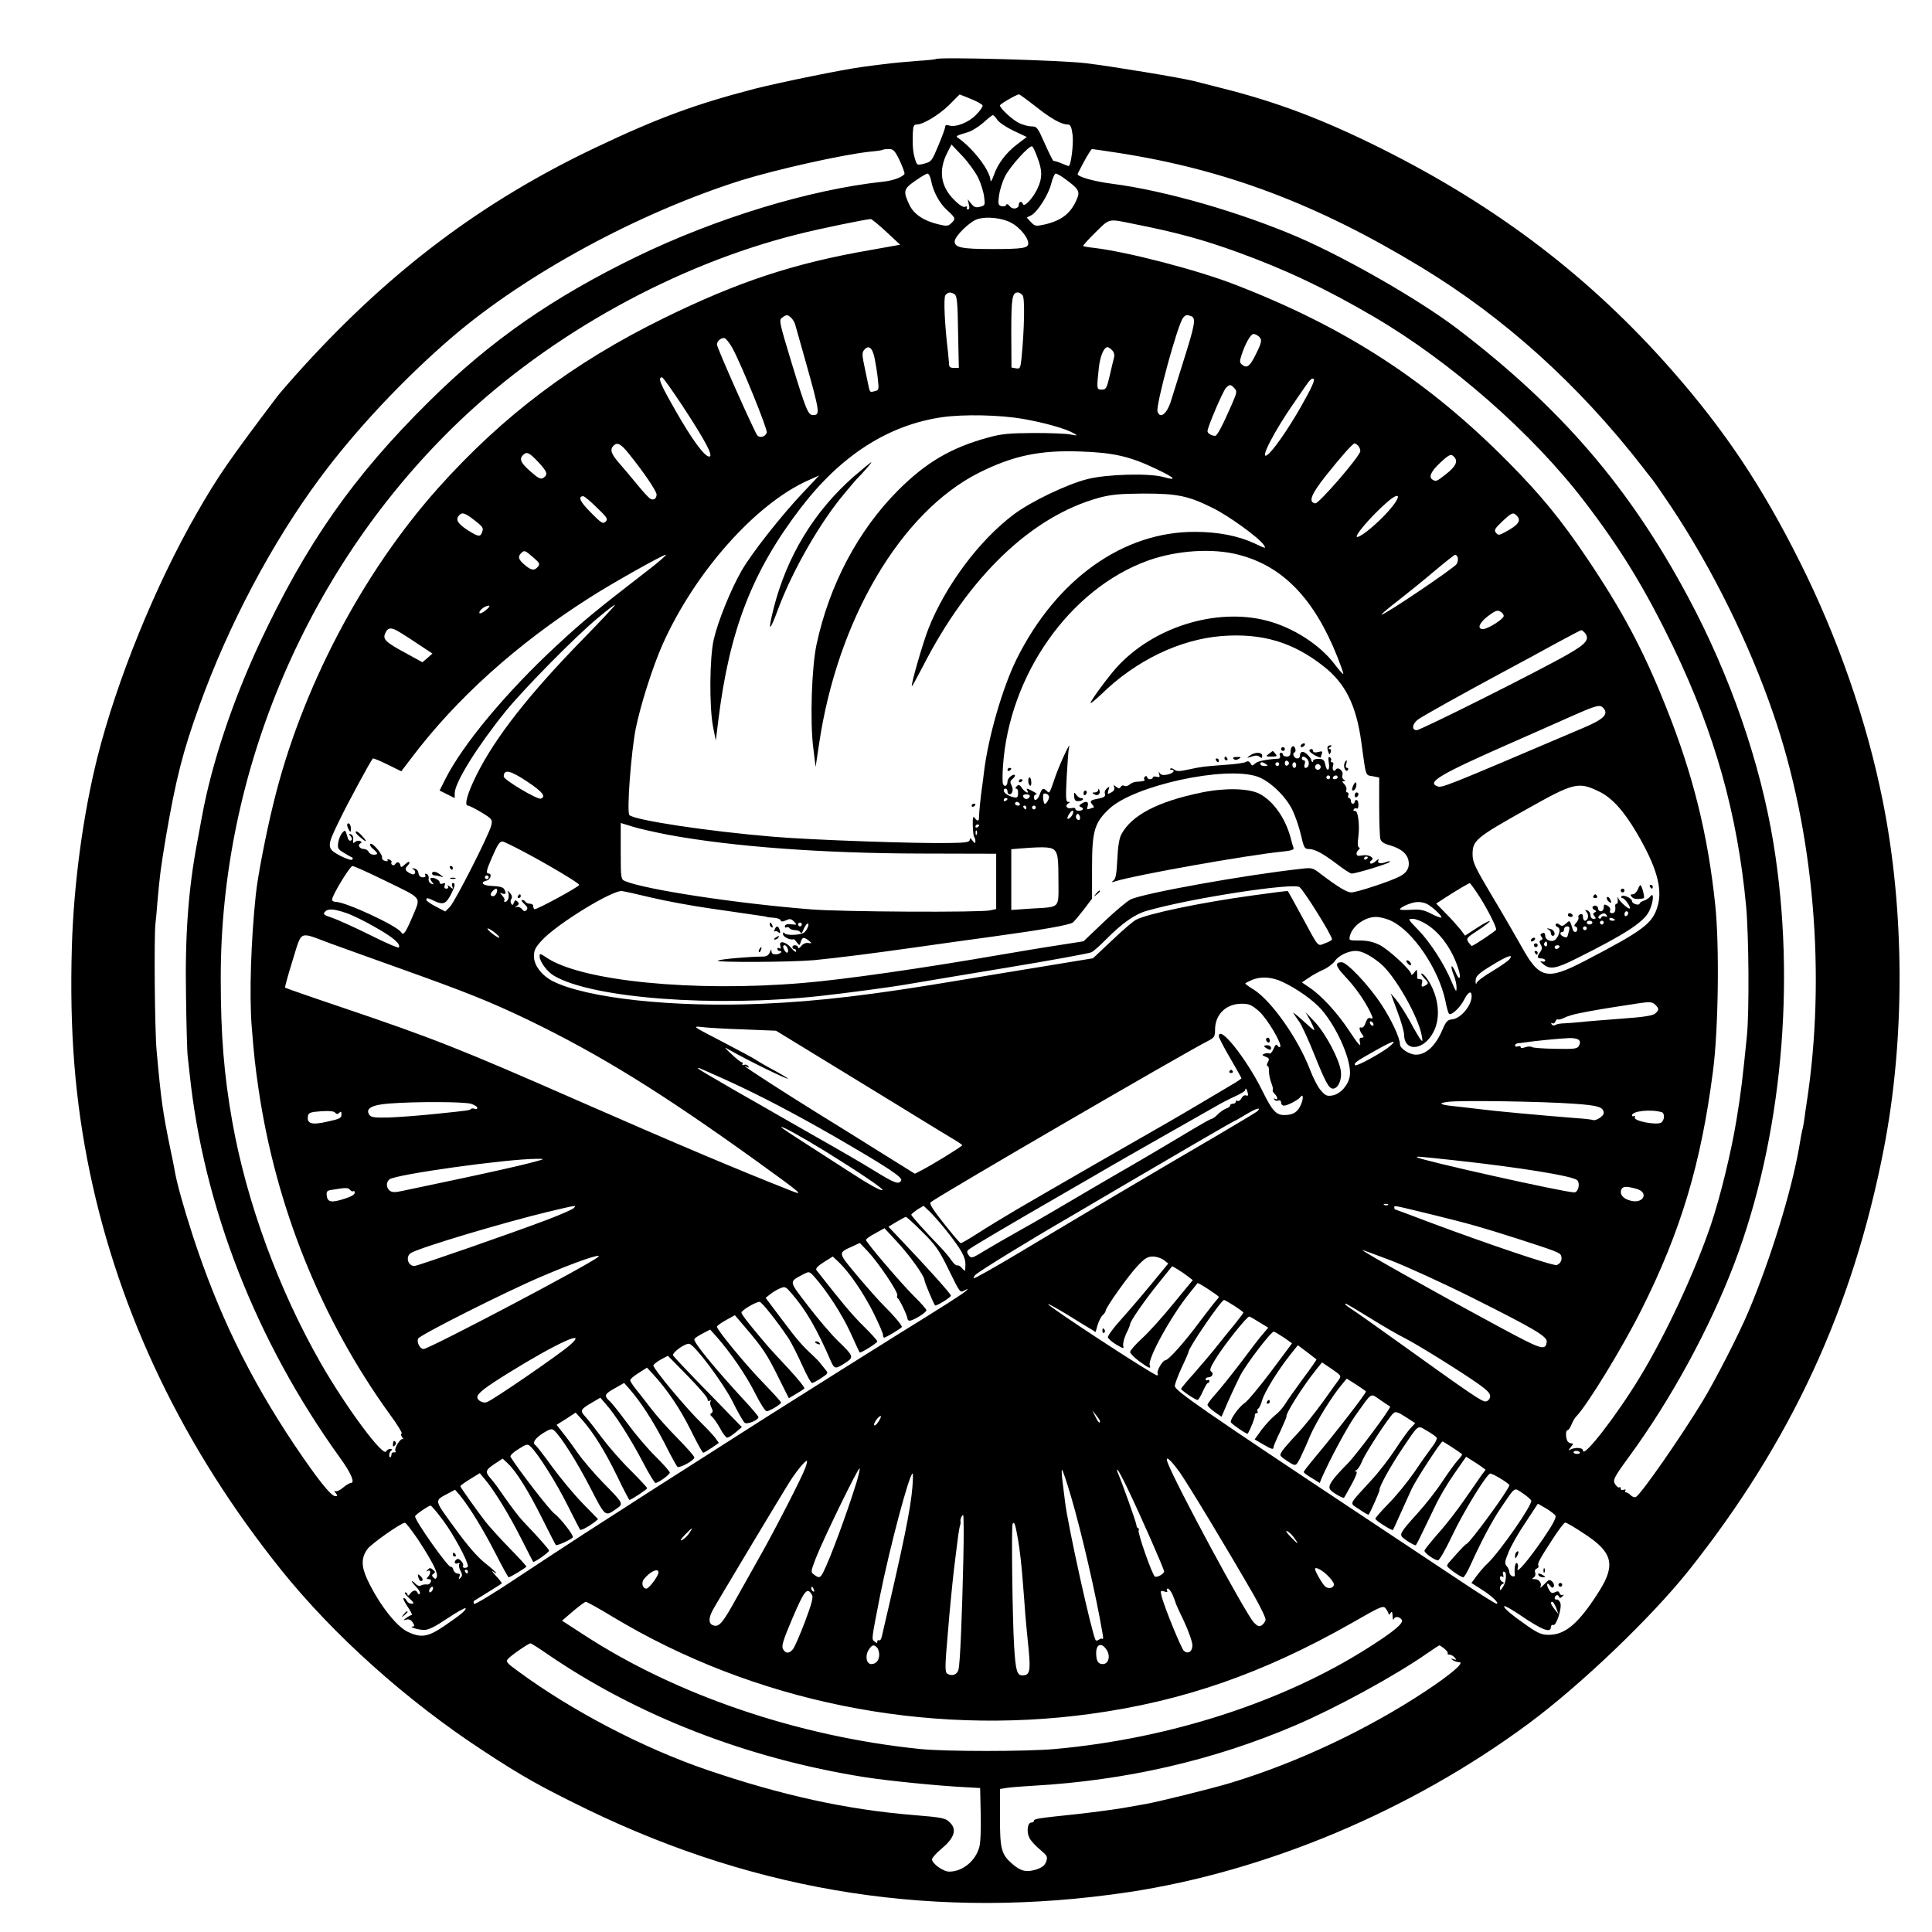 <?xml version="1.0" standalone="no"?>
<!DOCTYPE svg PUBLIC "-//W3C//DTD SVG 20010904//EN"
 "http://www.w3.org/TR/2001/REC-SVG-20010904/DTD/svg10.dtd">
<svg version="1.0" xmlns="http://www.w3.org/2000/svg"
 width="1024pt" height="1024pt" viewBox="0 0 1024 1024"
 preserveAspectRatio="xMidYMid meet">

<g transform="translate(0,1024) scale(0.1,-0.1)"
fill="#000000" stroke="none">
<path d="M4960 9927 c-3 -2 -48 -7 -100 -10 -52 -4 -131 -11 -175 -17 -44 -5
-96 -12 -116 -15 -100 -13 -432 -81 -567 -115 -319 -83 -517 -156 -847 -313
-597 -284 -1081 -648 -1549 -1162 -60 -66 -123 -138 -140 -161 -253 -335 -312
-420 -423 -614 -219 -381 -424 -885 -527 -1295 -75 -299 -125 -667 -135 -1000
-13 -450 16 -817 95 -1198 157 -754 498 -1463 1012 -2105 279 -348 668 -697
1077 -964 206 -135 299 -187 547 -308 916 -444 1862 -589 2868 -439 731 110
1495 431 2117 890 278 205 652 563 852 813 542 681 871 1391 1035 2234 114
583 112 1265 -5 1847 -84 421 -238 866 -440 1268 -200 400 -397 695 -677 1014
-433 493 -924 868 -1545 1178 -307 153 -553 246 -850 320 -56 14 -118 30 -137
35 -72 18 -440 79 -575 95 -132 16 -783 34 -795 22z m185 -211 c33 -13 61 -29
63 -35 2 -6 -14 -29 -35 -50 -40 -41 -108 -67 -143 -56 -13 4 -20 2 -20 -6 0
-7 -16 -52 -36 -99 -34 -82 -37 -87 -74 -97 -39 -10 -40 -9 -49 21 -12 36 -15
72 -13 139 2 38 5 47 20 47 35 0 119 51 173 104 30 30 54 55 55 55 0 1 27 -10
59 -23z m345 -41 c82 -65 136 -95 170 -95 14 0 19 -12 25 -55 6 -49 -9 -165
-21 -165 -3 0 -20 7 -40 15 -19 8 -37 13 -40 12 -3 -1 -23 40 -46 91 -38 86
-42 92 -70 92 -17 0 -46 8 -65 17 -35 16 -103 79 -103 94 0 8 86 57 101 59 3
0 43 -29 89 -65z m-204 -70 c9 -14 48 -40 86 -58 l70 -33 -51 -39 c-59 -45
-103 -103 -124 -165 -9 -25 -16 -37 -17 -27 -1 50 -87 164 -165 221 -22 16
-25 14 47 36 20 6 56 29 80 50 24 22 46 39 50 40 4 0 15 -11 24 -25z m-100
-310 c13 -28 27 -72 30 -98 6 -44 5 -46 -21 -53 -23 -6 -32 -2 -47 16 l-19 24
6 -27 c5 -18 3 -27 -5 -27 -6 0 -8 4 -5 10 3 6 -1 7 -10 4 -10 -4 -31 9 -59
38 -71 70 -83 157 -34 251 l21 41 60 -63 c33 -36 70 -88 83 -116z m313 109
c26 -68 26 -107 1 -161 -22 -50 -71 -104 -78 -85 -5 17 -22 15 -22 -2 0 -23
-33 -29 -48 -9 -9 11 -16 14 -19 7 -2 -7 -13 -9 -24 -7 -18 5 -20 11 -14 57 4
28 18 74 32 101 25 51 130 168 144 159 4 -2 17 -29 28 -60z m-730 -16 c16 -34
27 -66 25 -70 -11 -17 -62 -36 -114 -41 -389 -42 -884 -193 -1305 -397 -446
-217 -775 -445 -1100 -767 -402 -397 -651 -752 -901 -1286 -142 -305 -253
-638 -303 -912 -6 -33 -17 -94 -25 -135 -48 -253 -66 -498 -60 -825 2 -154 6
-296 9 -315 2 -19 7 -60 10 -90 74 -707 353 -1420 796 -2035 59 -81 82 -135
59 -135 -7 0 -26 -11 -42 -25 -16 -14 -35 -22 -41 -18 -7 4 -6 -1 2 -10 11
-15 11 -17 -2 -17 -23 0 -97 94 -220 277 -237 355 -402 695 -535 1103 -49 151
-85 279 -97 350 -3 19 -12 64 -20 100 -43 209 -51 266 -75 532 -10 112 -14
610 -6 673 2 17 7 66 10 110 13 147 17 179 46 353 52 302 89 449 177 692 153
426 385 864 638 1205 187 253 444 527 700 747 393 337 989 660 1533 832 183
57 540 137 682 152 36 3 67 8 69 10 2 2 17 4 32 4 24 0 32 -8 58 -62z m1156
42 c569 -88 1056 -271 1609 -607 440 -267 833 -622 1171 -1057 17 -22 39 -51
51 -65 11 -14 57 -80 101 -146 217 -326 413 -722 542 -1098 216 -627 281
-1390 176 -2067 -2 -14 -7 -45 -10 -70 -3 -25 -8 -52 -10 -60 -3 -8 -12 -55
-20 -105 -41 -233 -151 -590 -268 -867 -51 -121 -173 -359 -243 -475 -111
-183 -323 -489 -353 -507 -6 -4 -18 0 -27 8 -8 9 -20 16 -25 16 -6 0 -7 4 -4
10 3 6 -1 7 -9 4 -10 -4 -16 -1 -16 7 0 7 -3 9 -7 6 -3 -4 -12 2 -20 13 -17
24 -13 34 72 150 223 305 427 680 558 1025 251 663 327 1486 207 2224 -70 429
-230 891 -453 1307 -311 581 -672 1001 -1222 1421 -200 152 -579 370 -840 484
-308 133 -709 249 -990 285 -101 13 -190 39 -183 53 32 65 70 131 76 131 4 0
66 -9 137 -20z m-990 -147 c11 -59 44 -120 86 -158 44 -40 46 -45 20 -69 -16
-15 -25 -15 -67 -5 -77 18 -129 53 -153 101 -35 74 -33 86 29 129 30 21 60 39
66 39 7 0 15 -17 19 -37z m711 8 c69 -50 79 -65 63 -103 -31 -77 -81 -117
-173 -138 -47 -10 -51 -9 -72 13 l-22 24 22 11 c33 15 94 110 108 170 7 28 18
52 24 52 6 0 29 -13 50 -29z m-284 -233 c44 -24 88 -78 88 -108 0 -25 -28 -30
-192 -30 -159 0 -198 8 -198 40 0 28 81 107 122 119 49 15 132 6 180 -21z
m-664 -47 l73 -68 -33 -6 c-18 -3 -73 -13 -123 -22 -407 -70 -705 -169 -1098
-362 -480 -236 -851 -516 -1194 -899 -405 -454 -727 -1069 -873 -1669 -41
-166 -84 -390 -94 -485 -26 -246 -35 -531 -22 -700 13 -162 19 -213 36 -330
92 -627 332 -1221 693 -1722 42 -56 71 -105 66 -106 -6 -2 -4 -11 3 -20 7 -10
8 -14 4 -10 -11 10 -49 -49 -40 -63 3 -5 0 -8 -7 -7 -7 2 -13 -2 -14 -9 0 -19
-12 -24 -12 -6 0 10 5 21 11 25 7 5 5 8 -6 8 -9 0 -18 -6 -21 -12 -13 -36
-210 229 -344 462 -224 390 -396 857 -472 1286 -44 248 -61 458 -61 760 -1
1100 465 2188 1265 2952 485 463 1149 830 1796 991 109 28 354 78 384 80 6 0
43 -31 83 -68z m1307 43 c232 -46 368 -83 553 -150 254 -92 468 -193 724 -343
408 -239 839 -617 1116 -979 195 -255 321 -462 471 -772 220 -457 340 -884
386 -1375 14 -156 17 -554 4 -685 -23 -229 -32 -305 -55 -444 -28 -172 -87
-414 -137 -561 -86 -252 -238 -578 -374 -802 -124 -205 -303 -436 -303 -391 0
17 -45 18 -71 3 -8 -5 -5 1 5 13 16 18 16 22 4 22 -9 0 -19 7 -22 16 -9 23 -7
54 3 54 5 0 14 14 21 31 7 17 18 36 25 42 58 60 245 365 346 567 208 415 315
773 378 1261 29 218 35 670 12 884 -39 373 -118 692 -262 1051 -120 301 -230
507 -420 789 -135 201 -244 333 -412 503 -428 433 -863 716 -1450 943 -200 78
-571 174 -747 195 -30 3 -57 8 -59 10 -2 2 27 35 65 72 77 76 66 73 199 46z
m-945 -374 c12 -8 16 -44 18 -200 l4 -190 -26 0 c-20 0 -26 5 -26 23 -1 12 -3
38 -5 57 -18 148 -25 293 -14 306 13 16 28 18 49 4z m360 -5 c13 -15 9 -185
-6 -336 -6 -52 -8 -55 -30 -51 l-23 4 -1 186 c0 184 5 212 35 212 7 0 18 -7
25 -15z m-1226 -120 c8 -8 17 -23 20 -33 3 -9 25 -89 50 -177 83 -295 84 -305
45 -305 -26 0 -37 27 -114 279 -65 214 -67 225 -50 237 24 18 30 17 49 -1z
m2120 9 c26 -10 19 -46 -40 -233 -30 -97 -60 -192 -66 -211 -21 -72 -59 -104
-73 -61 -10 32 107 463 136 497 13 16 20 17 43 8z m360 -109 c17 -17 13 -32
-23 -103 -27 -53 -42 -64 -65 -47 -16 12 -17 18 -6 52 20 62 49 113 64 113 8
0 21 -7 30 -15z m-2792 -60 c49 -90 188 -433 182 -448 -8 -22 -35 -30 -50 -15
-14 16 -214 464 -214 482 0 18 22 37 40 34 8 -2 27 -26 42 -53z m754 -55 c6
-30 14 -80 17 -111 6 -53 5 -57 -15 -62 -26 -7 -27 -6 -33 19 -2 11 -12 56
-21 101 -15 69 -16 84 -4 98 24 29 44 13 56 -45z m1258 44 c10 -9 14 -24 11
-37 -3 -12 -14 -56 -23 -97 -16 -68 -20 -75 -42 -75 -28 0 -28 2 -16 115 7 63
27 110 46 110 4 0 16 -7 24 -16z m-2276 -296 c123 -188 165 -268 141 -268 -25
0 -93 93 -177 241 -84 146 -97 179 -73 179 5 0 54 -69 109 -152z m3277 -4
c-69 -121 -149 -236 -179 -256 -42 -28 37 125 139 272 17 25 46 67 64 93 23
34 36 46 44 38 7 -7 -14 -52 -68 -147z m-352 98 c15 -16 13 -23 -17 -92 -47
-107 -75 -160 -85 -160 -20 0 -41 13 -41 25 0 21 80 208 97 228 20 21 26 21
46 -1z m-1122 -162 c118 -21 225 -51 269 -76 24 -14 23 -14 -15 -7 -22 5 -110
8 -195 8 -129 -1 -169 -4 -239 -23 -199 -54 -332 -132 -481 -281 -212 -213
-364 -500 -432 -816 -26 -122 -35 -405 -18 -545 l13 -105 18 120 c97 660 433
1231 849 1440 178 89 321 120 535 112 178 -6 265 -26 404 -93 98 -46 114 -64
40 -43 -76 22 -300 16 -404 -10 -109 -27 -303 -120 -395 -190 -181 -137 -359
-375 -449 -603 -29 -73 -94 -298 -88 -305 2 -1 28 46 58 104 243 477 577 797
935 895 64 17 107 21 234 22 178 0 236 -11 365 -75 85 -41 248 -159 273 -197
14 -21 12 -21 -49 8 -86 40 -194 61 -314 61 -380 2 -734 -249 -945 -671 -76
-152 -153 -419 -175 -605 -3 -28 -8 -66 -11 -85 -6 -41 -15 -128 -15 -152 0
-22 -8 -23 -23 -3 -8 12 -11 3 -10 -40 1 -31 4 -59 8 -62 3 -4 6 -13 6 -22 -1
-13 -3 -12 -15 3 -11 15 -15 16 -15 5 0 -12 -19 -16 -102 -17 -169 -4 -740 16
-938 33 -350 29 -737 88 -764 115 -15 15 9 335 34 460 26 127 89 324 140 440
170 384 495 751 776 875 l56 25 -83 -88 c-116 -122 -276 -325 -329 -418 -57
-100 -125 -267 -147 -364 -22 -96 -24 -352 -4 -460 l15 -75 13 105 c59 481
181 794 438 1129 213 278 464 439 750 480 114 16 304 12 426 -9z m-2087 -186
c79 -98 146 -197 146 -215 0 -22 -16 -33 -34 -22 -7 4 -38 37 -67 73 -29 36
-73 87 -96 114 -44 50 -52 73 -31 94 20 20 39 10 82 -44z m3864 44 c7 -7 12
-20 12 -29 0 -25 -220 -280 -239 -277 -38 7 -22 47 55 145 82 103 144 173 154
173 3 0 11 -5 18 -12z m-4344 -88 c48 -52 52 -66 24 -84 -12 -7 -27 0 -66 35
-52 45 -61 66 -40 87 20 20 33 14 82 -38z m4856 25 c18 -22 4 -49 -47 -89 -50
-39 -52 -40 -72 -27 -20 13 -5 45 44 90 49 45 57 48 75 26z m-350 -283 c-57
-64 -140 -134 -165 -138 -26 -4 73 112 160 187 70 59 73 28 5 -49z m-4197 18
c56 -53 60 -61 47 -75 -14 -13 -22 -9 -79 49 -57 57 -70 86 -39 86 5 0 38 -27
71 -60z m-650 -66 c49 -38 51 -42 41 -68 -9 -23 -21 -20 -75 14 -52 34 -65 55
-48 76 17 21 32 17 82 -22z m5525 24 c27 -27 11 -50 -60 -88 -33 -18 -37 -18
-49 -4 -11 14 -7 22 33 60 50 47 58 50 76 32z m-5212 -222 c34 -29 37 -35 25
-50 -19 -22 -35 -20 -70 10 -33 28 -38 43 -19 62 17 17 20 16 64 -22z m3738
14 c235 -60 402 -233 525 -543 17 -43 31 -82 31 -88 0 -6 -20 16 -45 49 -79
105 -222 197 -363 233 -269 69 -602 -36 -795 -250 -50 -57 -137 -175 -137
-187 0 -5 26 17 58 47 183 179 415 290 638 308 213 16 377 -32 540 -161 114
-89 172 -205 199 -399 26 -191 21 -176 60 -183 l35 -7 0 -152 c0 -84 3 -162 6
-173 4 -15 19 -26 50 -34 58 -17 91 -43 99 -80 8 -37 -7 -66 -48 -86 -47 -25
-227 -84 -255 -84 -23 0 -71 29 -162 98 -42 33 -47 34 -105 27 -287 -31 -834
-129 -902 -162 -19 -9 -83 -63 -142 -119 l-108 -103 -134 -21 c-74 -11 -210
-34 -304 -50 -421 -73 -833 -132 -1050 -150 -579 -49 -1175 10 -1359 135 -33
22 -36 23 -36 6 0 -27 41 -83 77 -103 202 -119 848 -168 1408 -107 137 15 380
47 475 64 47 8 278 47 515 86 236 39 439 76 450 82 11 5 47 37 79 70 86 86
153 133 216 150 233 67 777 150 808 125 27 -23 172 -256 172 -277 0 -4 -16
-13 -36 -20 -43 -16 -30 -31 -125 144 -39 72 -72 131 -73 132 -2 2 -86 -9
-187 -23 -271 -37 -559 -97 -618 -129 -14 -7 -72 -56 -127 -109 l-101 -95
-249 -41 c-137 -22 -341 -56 -454 -75 -464 -78 -748 -112 -1048 -125 -471 -21
-933 29 -1113 120 -58 30 -99 84 -99 131 0 33 7 47 43 86 79 86 377 269 425
260 15 -2 86 -18 157 -35 72 -17 211 -43 310 -57 234 -34 245 -36 275 -40 14
-2 25 -4 25 -5 0 -1 15 -3 34 -4 19 -1 36 -7 38 -13 3 -9 10 -9 29 -1 20 10
28 8 42 -6 16 -17 16 -18 -3 -16 -33 4 -45 1 -45 -11 0 -5 4 -8 9 -4 5 3 12 1
16 -5 3 -5 17 -10 30 -10 13 0 25 -6 28 -12 3 -8 9 -2 15 14 6 14 15 29 20 32
16 9 2 -32 -15 -46 -19 -15 -96 -18 -105 -4 -5 7 -8 5 -8 -5 0 -15 41 -34 55
-27 2 2 11 -6 18 -16 14 -19 15 -19 21 2 9 26 16 27 42 7 19 -15 18 -16 -3
-13 -13 2 -28 -5 -37 -17 -9 -11 -16 -14 -16 -7 0 14 -30 17 -30 2 0 -5 5 -10
10 -10 6 0 10 -6 10 -12 -1 -7 -11 0 -25 16 -28 35 -69 44 -59 13 4 -13 2 -17
-5 -13 -6 4 -11 2 -11 -3 0 -6 5 -11 10 -11 22 0 8 -16 -15 -18 -18 -1 -25 3
-26 16 0 13 -3 11 -9 -6 -7 -16 -18 -22 -37 -22 -66 0 -219 -13 -238 -21 -27
-11 392 -9 510 2 132 13 313 36 545 69 113 16 291 41 395 55 264 36 414 62
432 76 8 7 34 38 58 69 l43 57 0 165 c0 194 13 238 91 311 132 124 614 229
785 171 64 -22 148 -101 185 -175 16 -33 37 -93 46 -134 16 -68 19 -75 42 -75
32 0 74 -23 151 -81 35 -27 69 -49 76 -49 24 0 191 51 201 61 6 6 -1 6 -18 0
-32 -12 -51 -6 -40 12 3 7 -3 3 -15 -7 -12 -11 -25 -16 -29 -12 -4 4 -2 11 5
15 22 14 -14 34 -48 27 -22 -4 -30 -2 -30 9 0 7 5 17 11 21 7 4 8 9 1 13 -6 3
-7 25 -3 51 9 65 -1 146 -17 142 -8 -1 -11 2 -7 8 3 6 11 8 16 5 5 -4 9 5 9
19 0 14 -4 26 -10 26 -5 0 -10 -4 -10 -10 0 -5 -4 -10 -10 -10 -5 0 -10 7 -10
15 0 8 -4 15 -10 15 -5 0 -7 7 -4 15 4 8 1 15 -5 15 -6 0 -8 6 -5 14 3 7 -2
21 -11 30 -12 12 -13 16 -3 16 10 0 11 2 0 8 -7 5 -10 15 -7 24 8 20 -23 47
-35 29 -10 -17 -22 2 -14 23 3 9 1 16 -6 16 -6 0 -9 4 -5 9 3 5 0 13 -6 17 -9
5 -10 -3 -6 -29 7 -43 -11 -51 -19 -8 -5 23 -11 28 -35 29 -16 0 -29 -4 -29
-10 0 -6 -3 -9 -6 -5 -3 3 -5 8 -5 11 1 3 -8 15 -19 26 -22 22 -40 19 -40 -6
0 -8 -6 -14 -14 -14 -17 0 -29 27 -15 32 6 2 7 11 4 21 -9 23 -25 11 -25 -19
0 -17 -5 -24 -20 -24 -11 0 -20 5 -20 10 0 6 -5 10 -11 10 -6 0 -9 -7 -5 -15
3 -8 0 -15 -7 -16 -66 -4 -113 -13 -125 -26 -14 -13 -16 -13 -24 1 -6 11 -14
14 -26 7 -9 -5 -60 -12 -112 -15 -114 -9 -119 -9 -193 -25 -46 -10 -61 -10
-73 0 -8 6 -17 9 -21 5 -3 -3 -1 -6 5 -6 25 0 10 -19 -19 -25 -22 -5 -35 -3
-41 6 -7 11 -8 9 -4 -5 5 -15 2 -17 -14 -13 -11 3 -20 1 -20 -4 0 -5 -7 -9
-15 -9 -8 0 -15 5 -15 11 0 5 -5 7 -10 4 -6 -4 -8 -11 -5 -16 6 -8 -1 -10 -46
-13 -9 -1 -23 -7 -32 -14 -9 -8 -21 -11 -28 -7 -6 4 -15 2 -19 -6 -7 -10 -11
-10 -24 1 -14 11 -16 10 -10 -3 3 -10 -2 -20 -16 -27 -20 -11 -21 -10 -15 12
7 20 6 21 -8 10 -9 -8 -14 -19 -11 -27 6 -16 -3 -22 -40 -29 -37 -7 -42 -12
-26 -31 7 -8 10 -15 7 -15 -3 0 -13 -3 -22 -7 -14 -5 -16 -2 -10 15 7 24 -9
29 -35 11 -11 -8 -12 -12 -2 -16 19 -7 14 -19 -8 -20 -11 -1 -20 3 -20 9 0 6
-9 8 -20 5 -24 -6 -38 12 -19 24 12 7 12 9 0 9 -12 0 -13 23 -7 136 4 74 9
143 12 152 14 48 -48 -84 -72 -153 -32 -94 -31 -92 -46 -77 -18 18 -25 15 -37
-18 -10 -31 -31 -41 -31 -15 0 8 6 15 13 15 6 0 -1 7 -17 15 -33 18 -39 19
-31 5 13 -21 -13 -9 -28 13 -12 18 -18 20 -28 10 -8 -8 -9 -13 -2 -13 6 0 10
-11 9 -25 -1 -22 -4 -25 -26 -20 -28 7 -50 23 -50 36 0 5 5 9 10 9 6 0 10 -7
10 -15 0 -8 5 -15 10 -15 17 0 23 27 11 48 -8 15 -7 23 4 32 22 18 18 32 -5
18 -11 -7 -20 -20 -20 -30 0 -23 -16 -32 -24 -13 -3 9 -3 50 0 93 32 485 355
942 769 1091 151 54 341 67 479 31z m-3142 -92 c-260 -201 -332 -260 -469
-387 -267 -247 -500 -526 -593 -711 l-30 -60 40 -20 40 -20 0 25 c0 57 119
248 270 435 99 121 367 394 489 495 52 44 92 74 90 68 -2 -6 -76 -85 -164
-175 -289 -295 -471 -527 -570 -727 -47 -94 -66 -161 -45 -161 7 0 39 -16 72
-36 56 -34 59 -38 52 -68 -10 -47 -192 -404 -219 -432 l-25 -25 -50 26 c-27
14 -50 30 -50 35 0 13 4 13 44 -6 44 -21 60 -15 86 35 22 44 25 61 10 61 -5 0
-6 -8 -3 -17 6 -16 5 -17 -12 -3 -11 9 -16 10 -11 3 4 -8 1 -13 -8 -13 -10 0
-13 6 -9 17 5 12 2 15 -10 10 -11 -4 -17 -1 -17 7 0 13 -39 30 -48 21 -3 -3 1
-11 8 -20 11 -13 10 -14 -4 -9 -10 4 -16 15 -14 27 2 11 -3 22 -11 25 -8 3
-11 0 -7 -7 4 -7 0 -11 -13 -11 -13 0 -21 8 -23 22 -2 14 -11 24 -23 25 -11 2
-14 0 -7 -3 20 -9 15 -34 -5 -27 -32 13 -41 26 -26 41 23 23 14 34 -9 12 -19
-18 -24 -19 -26 -6 -4 18 -18 21 -27 6 -4 -6 -11 -8 -16 -4 -5 3 -7 9 -4 14 3
4 -2 11 -11 14 -8 3 -13 2 -10 -3 4 -5 -3 -7 -13 -4 -11 3 -18 10 -16 16 6 16
-51 84 -62 74 -4 -5 2 -17 15 -27 27 -23 28 -30 2 -30 -11 0 -23 7 -26 15 -4
8 -14 15 -24 15 -23 0 -37 20 -20 30 9 5 8 9 -3 13 -8 3 -20 0 -26 -6 -9 -9
-11 -6 -9 12 2 14 -3 26 -12 29 -13 4 -13 3 -2 -10 9 -11 10 -18 2 -23 -5 -3
-12 1 -15 9 -16 51 -14 49 -31 32 -8 -9 -18 -31 -21 -50 -5 -31 -2 -37 28 -55
19 -12 39 -23 44 -25 6 -2 6 -7 2 -12 -5 -5 -34 5 -65 21 -71 38 -72 47 -3
187 44 92 166 316 177 328 3 2 38 -12 78 -32 l73 -36 54 71 c238 315 558 603
939 846 119 77 392 230 409 231 7 0 -41 -42 -107 -92z m4304 78 c3 -8 1 -24
-5 -35 -11 -20 -390 -276 -398 -268 -2 2 38 36 89 75 51 40 138 110 193 157
55 46 104 85 108 85 4 0 10 -6 13 -14z m-5151 -280 c-16 -14 -32 -20 -34 -15
-4 13 29 38 49 39 9 0 3 -10 -15 -24z m5395 -31 c0 -15 -80 -67 -108 -69 -35
-2 -23 32 24 68 37 28 50 34 65 25 11 -5 19 -16 19 -24z m-5867 -77 c12 -6 60
-36 106 -67 l83 -55 -26 -23 -27 -23 -82 45 c-114 61 -130 77 -115 109 12 28
28 32 61 14z m6297 -12 c27 -34 8 -58 -90 -114 -151 -87 -780 -402 -801 -402
-29 0 -24 35 9 58 27 19 227 131 467 260 72 38 189 102 260 141 72 39 133 71
136 71 4 0 12 -7 19 -14z m100 -401 c26 -31 -2 -58 -106 -102 -751 -320 -751
-320 -777 -310 -55 21 17 64 383 225 113 50 261 115 330 146 136 60 151 64
170 41z m-1570 -270 c13 -16 7 -45 -10 -45 -7 0 -9 8 -5 20 4 11 2 20 -4 20
-6 0 -11 5 -11 10 0 15 16 12 30 -5z m-98 -20 c0 -5 -5 -11 -11 -13 -6 -2 -11
4 -11 13 0 9 5 15 11 13 6 -2 11 -8 11 -13z m-122 -5 c12 -8 11 -10 -7 -10
-13 0 -23 5 -23 10 0 13 11 13 30 0z m70 0 c0 -5 -4 -10 -10 -10 -5 0 -10 5
-10 10 0 6 5 10 10 10 6 0 10 -4 10 -10z m90 -5 c0 -8 -4 -15 -10 -15 -5 0
-10 7 -10 15 0 8 5 15 10 15 6 0 10 -7 10 -15z m130 -10 c0 -8 -7 -15 -15 -15
-8 0 -15 7 -15 15 0 8 7 15 15 15 8 0 15 -7 15 -15z m-4202 -80 c79 -53 97
-77 69 -88 -18 -7 -197 100 -197 117 0 41 34 34 128 -29z m4252 25 c0 -5 -4
-10 -10 -10 -5 0 -10 5 -10 10 0 6 5 10 10 10 6 0 10 -4 10 -10z m40 0 c0 -5
-7 -10 -16 -10 -8 0 -12 5 -9 10 3 6 10 10 16 10 5 0 9 -4 9 -10z m1387 -76
c66 -32 130 -102 199 -220 104 -178 137 -293 110 -386 -27 -93 -73 -128 -390
-293 -197 -102 -237 -93 -331 77 -32 57 -103 180 -159 273 -89 150 -101 175
-101 217 0 74 17 88 290 241 249 140 271 145 382 91z m-2917 -28 c0 -15 -18
-42 -24 -36 -5 6 -9 30 -7 47 1 15 31 5 31 -11z m-102 2 c-3 -7 -11 -13 -18
-13 -7 0 -15 6 -17 13 -3 7 4 12 17 12 13 0 20 -5 18 -12z m-118 -12 c0 -3 -4
-8 -10 -11 -5 -3 -10 -1 -10 4 0 6 5 11 10 11 6 0 10 -2 10 -4z m65 -26 c3 -5
-1 -10 -9 -10 -9 0 -16 5 -16 10 0 6 4 10 9 10 6 0 13 -4 16 -10z m35 -20 c0
-5 -2 -10 -4 -10 -3 0 -8 5 -11 10 -3 6 -1 10 4 10 6 0 11 -4 11 -10z m50 0
c0 -5 -4 -10 -10 -10 -5 0 -10 5 -10 10 0 6 5 10 10 10 6 0 10 -4 10 -10z
m190 -45 c-21 -26 -31 -16 -13 11 9 15 19 21 21 15 2 -6 -2 -18 -8 -26z m43
-18 c-3 -5 -10 -4 -15 1 -6 6 -7 16 -3 22 6 9 9 9 16 -1 4 -7 5 -17 2 -22z
m-2179 -82 c341 -63 821 -98 1338 -99 l398 -1 0 -147 0 -146 -31 -7 c-52 -12
-792 -8 -949 5 -394 31 -880 105 -987 150 -22 9 -23 14 -23 159 l0 149 62 -19
c34 -11 120 -30 192 -44z m1646 51 c0 -3 -4 -8 -10 -11 -5 -3 -10 -1 -10 4 0
6 5 11 10 11 6 0 10 -2 10 -4z m-13 -48 c-3 -8 -6 -5 -6 6 -1 11 2 17 5 13 3
-3 4 -12 1 -19z m-2398 -94 c123 -65 291 -165 291 -174 0 -10 -227 -133 -237
-129 -4 2 -7 10 -7 17 1 6 -6 12 -17 12 -10 0 -21 5 -24 10 -3 6 -11 10 -17
10 -7 0 -2 -10 11 -21 17 -16 20 -24 11 -33 -8 -8 -14 -7 -23 5 -7 9 -19 14
-27 12 -13 -4 -13 -3 0 6 12 8 12 13 3 22 -10 10 -14 9 -19 -5 -5 -14 -9 -15
-15 -5 -4 7 -4 18 1 24 6 8 4 19 -6 31 -14 16 -15 17 -10 2 7 -22 -2 -48 -17
-48 -6 0 -7 3 -4 7 4 3 -1 15 -10 25 -16 18 -16 18 0 12 19 -7 22 3 8 25 -6 9
-28 14 -60 15 -52 1 -71 19 -31 29 20 5 29 37 10 37 -16 0 -12 18 17 84 30 69
41 86 56 86 6 0 58 -25 116 -56z m2815 4 c13 -18 16 -51 16 -154 0 -154 14
-140 -149 -150 l-101 -7 0 161 0 161 48 4 c138 11 170 8 186 -15z m1656 -32
c0 -3 -4 -8 -10 -11 -5 -3 -10 -1 -10 4 0 6 5 11 10 11 6 0 10 -2 10 -4z
m-5217 -120 c213 -104 198 -85 153 -195 -37 -86 -48 -102 -60 -82 -21 34 -294
161 -347 161 -10 0 -19 5 -19 12 0 22 95 178 108 178 7 0 82 -33 165 -74z
m557 14 c0 -5 -4 -10 -10 -10 -5 0 -10 5 -10 10 0 6 5 10 10 10 6 0 10 -4 10
-10z m5252 -103 c43 -68 88 -156 88 -174 0 -6 -109 -79 -129 -87 -2 0 -10 9
-18 20 -13 20 -10 24 52 64 36 24 63 45 61 48 -3 3 -34 -14 -68 -36 l-63 -41
-24 32 c-14 17 -48 56 -77 85 l-52 53 51 33 c62 40 120 74 127 75 3 0 26 -32
52 -72z m-5209 23 c-3 -11 -12 -20 -19 -20 -17 0 -18 12 -2 28 18 18 27 15 21
-8z m4930 -61 c27 -14 77 -60 77 -71 0 -5 -23 3 -52 18 -43 22 -62 25 -110 22
-32 -2 -58 -1 -58 2 0 12 64 39 93 39 16 1 38 -4 50 -10z m-5731 -47 c31 -10
101 -44 156 -76 96 -54 137 -89 126 -108 -3 -4 -71 25 -152 66 -81 40 -171 81
-200 91 -43 14 -51 19 -41 31 15 19 45 18 111 -4z m5542 -43 c115 -54 251
-254 287 -424 6 -33 15 -64 19 -68 11 -12 59 32 80 74 22 43 40 51 40 19 0
-50 -59 -120 -105 -123 -22 -2 -31 -11 -49 -53 -36 -86 -87 -134 -141 -134
-35 0 -85 33 -85 55 0 34 -46 132 -99 212 -67 102 -182 223 -210 223 -37 0
-33 -21 16 -73 55 -58 100 -121 133 -186 18 -37 19 -43 5 -38 -12 5 -19 -1
-27 -24 -6 -19 -15 -28 -24 -25 -14 5 -9 -18 9 -41 7 -9 5 -13 -6 -13 -10 0
-13 -6 -10 -20 9 -36 -4 -22 -61 64 -61 91 -144 181 -206 222 l-40 27 36 24
c19 14 55 33 79 44 23 10 50 31 60 45 18 28 70 54 110 54 33 0 78 -23 132 -67
76 -63 202 -283 219 -385 5 -29 4 -31 -8 -16 -7 10 -33 53 -56 97 -24 43 -57
94 -72 112 l-29 34 35 -95 c20 -52 36 -108 36 -125 2 -95 109 -82 158 20 28
57 28 133 1 206 -19 51 -52 99 -68 99 -4 0 4 -11 17 -26 21 -21 22 -27 10 -34
-23 -15 -29 -12 -23 10 4 14 0 20 -11 20 -9 0 -15 3 -15 8 1 4 1 16 0 26 -1
20 -1 20 -16 0 -8 -10 -15 -14 -15 -8 0 21 -123 134 -169 156 -32 16 -64 23
-104 23 -57 0 -58 0 -52 25 13 52 79 100 138 100 20 0 57 -9 81 -21z m187 -18
c73 -45 136 -134 168 -234 17 -52 7 -70 -13 -23 -9 22 -19 37 -22 34 -3 -3 2
-23 10 -43 9 -21 16 -52 16 -69 0 -27 -3 -24 -25 28 -38 93 -115 213 -178 277
-56 58 -56 59 -29 59 15 0 48 -13 73 -29z m-3311 -1 c0 -5 -4 -10 -10 -10 -5
0 -10 5 -10 10 0 6 5 10 10 10 6 0 10 -4 10 -10z m-1625 -45 c17 -14 26 -25
20 -25 -5 0 -23 11 -40 25 -16 13 -25 24 -20 24 6 0 24 -11 40 -24z m-875 -55
c58 -21 224 -81 370 -133 358 -128 475 -175 678 -272 382 -185 703 -383 1212
-749 241 -174 254 -185 185 -158 -287 113 -611 250 -1140 482 -617 271 -762
328 -1241 490 -164 55 -300 103 -303 105 -2 3 16 68 40 145 51 163 29 153 199
90z m2424 -26 c9 -22 -3 -32 -14 -14 -12 19 -12 30 -1 30 5 0 12 -7 15 -16z
m3825 -60 c-7 -8 -47 -36 -90 -62 -43 -25 -80 -53 -83 -62 -2 -10 -4 -8 -5 5
-1 31 9 42 95 94 75 46 110 57 83 25z m-1202 -118 c77 -36 166 -99 208 -148
86 -100 162 -278 149 -352 -8 -48 -49 -94 -91 -102 -28 -5 -37 -2 -60 24 -16
16 -43 68 -61 116 -63 162 -200 357 -294 419 -27 16 -48 32 -48 34 0 2 15 10
33 18 48 21 106 18 164 -9z m1977 -122 c20 -20 20 -27 -1 -46 -13 -11 -61 -19
-177 -27 -88 -7 -185 -14 -215 -18 -31 -3 -72 -6 -91 -7 -19 0 -40 -4 -47 -9
-6 -4 -15 -2 -19 4 -4 7 -3 9 3 6 6 -4 14 0 17 9 4 9 9 14 13 11 3 -3 19 1 35
9 15 8 52 19 81 24 28 6 61 12 73 14 18 4 174 29 244 39 52 8 69 7 84 -9z
m-2101 -34 c44 -39 125 -176 112 -189 -4 -3 -10 0 -14 7 -6 10 -12 4 -21 -17
-7 -17 -17 -28 -22 -25 -5 3 -17 3 -26 -1 -15 -6 -14 -8 6 -16 19 -7 21 -12
12 -29 -6 -11 -7 -20 -2 -20 5 0 9 -12 8 -27 -1 -16 5 -43 12 -62 7 -18 11
-35 8 -38 -3 -3 1 -12 9 -20 18 -17 20 -37 3 -27 -7 4 -8 3 -4 -4 4 -6 13 -9
21 -5 9 3 15 -1 15 -11 0 -9 7 -16 16 -16 18 0 75 30 86 45 15 21 18 -5 4 -38
-17 -41 -41 -57 -89 -57 -43 0 -64 22 -116 128 -85 172 -231 355 -231 289 0
-6 27 -59 60 -115 33 -57 60 -105 60 -107 0 -2 -15 -12 -32 -23 -104 -62 -308
-183 -370 -218 -101 -57 -636 -365 -788 -454 -69 -41 -162 -97 -208 -127 -45
-29 -86 -53 -90 -52 -4 0 -44 47 -89 104 -60 76 -79 106 -70 113 40 33 1333
785 1470 855 33 17 37 23 37 59 0 81 58 138 141 138 40 0 53 -6 92 -40z m607
-71 c0 -6 -4 -7 -10 -4 -5 3 -10 11 -10 16 0 6 5 7 10 4 6 -3 10 -11 10 -16z
m-3341 -25 l174 -7 306 -187 c168 -103 367 -224 441 -270 74 -46 159 -97 187
-114 29 -17 53 -33 53 -36 0 -6 -164 -107 -218 -134 l-33 -17 -167 104 c-92
58 -250 156 -352 219 -184 114 -370 235 -380 245 -3 4 1 3 9 -2 10 -6 12 -4 7
4 -5 7 -15 10 -23 7 -8 -3 -11 -1 -8 4 3 6 2 10 -4 10 -5 0 -29 19 -53 42 -43
41 -43 41 -8 21 85 -49 301 -155 306 -150 2 1 -29 20 -69 42 -40 21 -83 46
-98 56 -14 10 -97 54 -185 100 -149 77 -156 81 -109 76 28 -4 128 -10 224 -13z
m4429 -56 c8 -8 8 -17 1 -30 -9 -17 -22 -19 -123 -17 -63 1 -119 5 -126 9 -7
5 -24 4 -37 -1 -14 -5 -23 -5 -23 1 0 5 -7 7 -15 4 -8 -4 -15 -1 -15 5 0 6 8
11 18 12 9 0 28 3 42 5 36 6 178 20 226 22 22 1 45 -3 52 -10z m-1000 -32
c-36 -32 -178 -110 -185 -102 -10 10 5 21 102 75 97 55 125 64 83 27z m-3511
-184 c167 -76 354 -174 563 -294 293 -170 367 -219 356 -236 -13 -21 -35 -13
-139 51 -56 35 -192 114 -302 176 -110 63 -256 146 -325 186 -69 39 -167 95
-217 125 -51 29 -93 55 -93 57 0 6 -8 9 157 -65z m2756 -63 c4 -15 2 -19 -9
-15 -7 3 -18 -3 -24 -15 -6 -11 -15 -17 -21 -14 -5 4 -9 1 -9 -4 0 -6 -7 -11
-15 -11 -8 0 -15 -4 -15 -9 0 -5 -9 -13 -20 -16 -11 -4 -32 -17 -45 -31 -13
-13 -28 -24 -33 -24 -5 0 -51 -26 -103 -57 -116 -70 -352 -209 -399 -235 -19
-11 -71 -41 -115 -67 -167 -99 -323 -190 -415 -241 -52 -29 -128 -73 -168 -97
-70 -43 -74 -44 -87 -27 -11 15 -11 22 -2 30 13 12 192 118 497 294 107 62
220 127 250 145 30 18 156 89 280 160 124 70 250 142 280 159 30 18 79 43 108
56 28 13 52 27 52 32 0 15 8 8 13 -13z m1730 -59 c129 -9 157 -18 157 -50 0
-16 -45 -44 -58 -36 -4 2 -45 7 -92 10 -190 15 -439 38 -505 47 -38 5 -97 11
-130 15 -84 8 -98 17 -40 24 65 9 502 2 668 -10z m-5844 -1 c17 -6 31 -15 31
-21 0 -6 -6 -8 -14 -5 -8 3 -17 3 -20 -1 -8 -7 -3 -7 -188 -26 -84 -9 -195
-17 -247 -19 -79 -2 -95 1 -104 15 -21 32 13 52 105 59 144 11 403 10 437 -2z
m4165 -39 c-5 -5 -99 -61 -209 -126 -336 -196 -668 -393 -1069 -633 -121 -72
-222 -129 -225 -126 -2 3 2 11 10 19 23 21 288 184 494 303 66 39 210 123 320
188 250 147 556 325 561 325 2 0 29 16 61 35 52 31 81 39 57 15z m-4866 -8 c9
9 12 7 12 -9 0 -19 -10 -24 -75 -38 -83 -19 -109 -11 -103 29 3 18 12 22 68
26 44 3 68 1 76 -7 8 -9 13 -10 22 -1z m7010 3 c16 -6 15 -40 -2 -54 -21 -17
-149 7 -141 26 2 8 0 11 -5 8 -6 -3 -10 -2 -10 3 0 24 101 34 158 17z m-4434
-207 c171 -106 309 -198 303 -205 -7 -7 -68 27 -179 99 -54 35 -156 101 -228
147 -71 45 -130 85 -130 87 0 9 105 -49 234 -128z m3337 -48 c341 -37 625 -83
648 -105 18 -17 6 -65 -15 -65 -51 0 -817 171 -833 186 -7 6 5 5 200 -16z
m-4906 -15 c-49 -13 -209 -49 -355 -80 -146 -31 -288 -61 -317 -67 -41 -9 -56
-8 -68 2 -19 16 -19 44 -1 59 31 26 616 108 781 109 48 0 47 0 -40 -23z m-932
-148 c4 3 7 -1 7 -9 0 -10 -20 -21 -55 -32 -68 -22 -89 -18 -93 16 -3 24 1 28
30 32 71 12 83 12 94 -1 6 -7 14 -10 17 -6z m6800 12 c68 -18 39 -81 -30 -63
-40 10 -59 33 -50 58 7 19 27 20 80 5z m-1316 -85 c-3 -3 -12 -4 -19 -1 -8 3
-5 6 6 6 11 1 17 -2 13 -5z m-4317 -18 c-8 -7 -71 -35 -140 -61 -176 -67 -688
-245 -703 -245 -37 0 -49 53 -17 70 59 32 485 159 720 216 160 38 158 38 140
20z m1974 -116 c83 -105 104 -143 103 -184 -1 -36 -2 -37 -17 -19 -8 11 -20
18 -26 16 -6 -2 -19 9 -29 24 -10 15 -36 47 -58 70 -86 89 -157 168 -157 175
0 3 15 15 32 27 l33 20 34 -32 c18 -18 56 -61 85 -97z m2586 80 c191 -47 254
-65 445 -126 201 -65 223 -73 229 -89 8 -21 -3 -43 -23 -50 -19 -6 -367 112
-667 224 -103 39 -188 71 -190 71 -2 0 -4 5 -4 10 0 12 -8 13 210 -40z m-2712
-89 c67 -66 88 -95 131 -182 73 -149 68 -141 94 -128 19 10 20 10 7 -3 -14
-14 -127 -86 -360 -230 -58 -36 -190 -119 -295 -185 -104 -66 -237 -149 -295
-186 -58 -36 -150 -95 -205 -130 -55 -35 -208 -133 -340 -217 -132 -84 -276
-176 -320 -205 -44 -28 -138 -89 -210 -135 -71 -46 -231 -151 -355 -233 -130
-87 -226 -144 -228 -138 -2 7 -2 13 -1 15 2 1 36 22 74 46 39 24 72 45 74 47
3 2 -11 20 -30 40 -19 21 -26 31 -16 24 9 -7 17 -11 17 -8 0 3 -27 27 -61 54
-41 33 -92 92 -160 186 -111 153 -109 141 -31 183 l34 18 25 -29 c51 -62 124
-181 188 -306 36 -71 68 -129 71 -129 9 0 94 52 94 57 0 3 -40 47 -89 97 -49
50 -107 114 -128 141 -50 65 -133 182 -133 188 0 3 23 20 51 37 l52 32 24 -29
c50 -58 132 -192 193 -313 35 -69 64 -126 66 -128 4 -6 84 50 84 59 0 7 -50
64 -136 154 -22 23 -63 77 -93 120 -30 44 -64 91 -77 105 -34 38 -33 47 16 80
l44 29 29 -27 c44 -42 109 -146 182 -293 37 -74 69 -136 71 -138 5 -6 84 30
90 41 6 10 -67 103 -97 125 -26 19 -189 230 -233 301 -4 7 12 23 41 41 44 28
49 29 65 14 37 -34 138 -193 197 -313 34 -68 64 -126 66 -128 4 -5 44 16 73
38 l22 18 -81 83 c-45 46 -118 134 -162 194 -44 61 -84 113 -90 116 -17 12 0
37 43 64 34 21 44 24 56 14 34 -28 126 -173 194 -307 80 -154 76 -151 137
-109 39 27 38 28 -69 137 -46 47 -106 117 -133 155 -27 39 -64 89 -82 111
l-33 42 51 32 50 33 35 -39 c60 -68 120 -165 184 -296 34 -71 64 -128 66 -128
9 0 94 56 94 62 0 4 -40 47 -88 95 -49 48 -117 126 -152 173 -35 47 -74 97
-88 112 -29 31 -26 38 34 73 l46 27 29 -34 c49 -54 132 -185 195 -305 32 -62
63 -113 68 -113 15 0 76 44 76 55 0 6 -34 44 -75 85 -42 41 -109 120 -149 175
-41 55 -83 109 -95 119 -31 28 -27 38 28 68 l49 28 30 -34 c59 -68 121 -164
182 -281 33 -66 65 -124 70 -129 10 -10 90 33 90 49 0 7 -40 52 -88 101 -49
49 -113 121 -142 159 -30 39 -66 86 -82 105 -15 19 -28 39 -28 45 0 5 20 23
45 38 l44 28 31 -33 c77 -84 145 -185 200 -296 33 -67 63 -122 67 -122 4 0 24
12 45 26 l38 26 -19 27 c-11 14 -43 49 -71 76 -82 79 -262 295 -257 309 3 6
21 20 41 31 l36 19 105 -107 c58 -59 105 -114 105 -122 0 -10 5 -13 12 -9 7 4
8 3 4 -4 -4 -6 -2 -21 5 -33 8 -16 8 -23 0 -29 -9 -5 -8 -10 4 -20 8 -7 27
-34 42 -61 14 -27 31 -49 37 -49 7 0 27 13 45 28 l33 28 -178 183 c-99 101
-182 189 -186 196 -9 15 67 69 87 62 33 -13 175 -203 226 -302 29 -59 59 -111
66 -116 12 -11 73 14 73 30 0 4 -35 46 -78 92 -154 167 -262 299 -262 320 0 5
19 18 42 30 l42 22 35 -39 c75 -86 156 -204 202 -296 27 -54 55 -98 62 -98 15
0 77 37 77 46 0 4 -42 50 -93 103 -92 94 -247 282 -247 299 0 5 21 20 48 35
l47 26 58 -68 c90 -106 113 -140 172 -260 l56 -112 37 22 c20 12 41 25 45 29
5 4 -34 52 -85 107 -51 54 -104 112 -118 129 -87 102 -130 157 -130 167 0 12
76 57 96 57 11 0 92 -102 151 -190 17 -25 49 -89 73 -142 24 -54 48 -98 54
-98 6 0 28 12 49 26 38 25 38 26 20 47 -10 12 -22 27 -28 35 -5 7 -23 25 -39
40 -57 53 -79 78 -163 190 l-85 113 24 19 c13 10 36 25 52 31 27 12 30 10 62
-27 76 -88 133 -186 209 -361 18 -40 24 -40 75 -7 47 31 46 35 -40 118 -33 32
-104 115 -156 183 -105 137 -104 127 -28 168 33 17 33 17 59 -11 67 -75 147
-199 191 -294 26 -58 49 -107 50 -108 4 -7 94 50 94 58 0 5 -33 42 -74 82 -61
60 -114 124 -248 295 -7 9 4 21 38 43 l48 30 34 -32 c57 -56 127 -159 181
-265 28 -57 51 -109 51 -118 0 -8 3 -15 6 -15 9 0 94 51 94 57 0 10 -46 64
-89 106 -24 23 -88 95 -143 160 -110 132 -109 125 -27 162 l36 17 42 -44 c56
-59 163 -218 157 -234 -3 -7 -2 -14 3 -16 8 -4 51 -93 51 -108 0 -5 5 -10 11
-10 19 0 89 43 89 55 0 6 -27 37 -61 70 -68 67 -259 290 -259 303 0 5 22 21
49 35 l49 27 63 -68 c66 -70 149 -185 149 -207 0 -11 47 -122 56 -134 5 -6 84
42 84 52 0 9 -124 147 -258 288 l-73 77 43 26 c24 14 46 26 50 26 3 0 42 -35
86 -79z m2917 -350 c333 -167 397 -205 393 -234 -7 -48 -27 -41 -253 81 -354
191 -725 400 -725 407 0 1 69 -24 153 -56 83 -32 278 -121 432 -198z m-4636
216 c-50 -42 -895 -487 -924 -487 -19 0 -37 34 -29 55 7 18 465 249 654 329
179 77 331 129 299 103z m3000 -16 l23 -18 -93 -113 c-52 -63 -125 -148 -162
-189 -37 -41 -66 -81 -65 -89 2 -8 22 -25 45 -39 38 -22 41 -23 36 -5 -2 11 5
39 16 63 12 23 21 47 21 51 0 15 79 129 153 220 l70 87 29 -17 c15 -9 40 -26
54 -37 l26 -20 -103 -125 c-56 -69 -130 -151 -165 -183 -35 -32 -64 -65 -64
-73 0 -7 21 -29 48 -49 51 -37 64 -43 56 -22 -13 34 113 262 210 382 22 28 42
52 43 54 3 5 113 -67 113 -73 0 -3 -6 -11 -13 -18 -7 -7 -45 -56 -85 -109 -82
-111 -169 -209 -186 -209 -14 0 -48 -59 -40 -71 3 -5 1 -9 -3 -9 -19 0 -586
371 -578 378 2 2 45 -22 97 -53 51 -32 107 -66 124 -76 l31 -19 11 39 c7 21
19 44 27 51 8 7 15 17 15 22 0 17 124 192 171 240 37 39 52 48 80 48 19 0 45
-9 58 -19z m373 -242 c26 -17 48 -33 48 -36 0 -3 -21 -31 -47 -63 -27 -32 -68
-84 -93 -115 -25 -32 -78 -94 -117 -139 -40 -44 -73 -84 -73 -87 0 -8 76 -59
87 -59 5 0 17 20 28 45 11 25 23 45 27 45 5 0 8 5 8 11 0 5 -4 7 -10 4 -5 -3
-10 -1 -10 4 0 6 6 11 14 11 21 0 31 21 16 30 -10 6 -6 21 20 63 43 72 171
233 182 229 4 -1 29 -15 54 -31 l46 -28 -29 -34 c-17 -19 -68 -86 -115 -149
-48 -63 -107 -137 -132 -165 -25 -27 -46 -55 -46 -61 0 -6 17 -23 37 -37 l37
-26 12 27 c22 54 66 148 87 190 31 61 166 238 179 234 6 -2 30 -16 54 -32 l42
-30 -111 -149 c-62 -82 -124 -157 -140 -167 -31 -21 -80 -90 -73 -103 7 -11
86 -65 89 -60 14 22 40 87 38 97 -1 6 3 12 9 12 6 0 9 4 5 9 -3 5 -1 12 5 16
5 3 14 23 20 44 11 41 83 158 149 241 l40 50 48 -36 c26 -20 49 -38 51 -39 1
-1 -30 -47 -71 -101 -40 -55 -83 -115 -95 -135 -12 -20 -37 -48 -56 -62 -18
-15 -50 -49 -70 -76 l-36 -50 44 -26 c47 -27 56 -30 56 -15 0 5 16 43 36 84
19 42 34 77 33 78 -8 11 83 156 158 250 l30 37 52 -35 c47 -32 51 -37 39 -54
-7 -9 -46 -64 -87 -121 -41 -57 -102 -133 -136 -169 -34 -36 -69 -76 -78 -89
-15 -23 -15 -25 6 -41 12 -9 32 -22 44 -29 21 -10 24 -8 44 30 11 23 36 77 53
119 32 74 117 212 170 274 l24 29 51 -32 c28 -18 51 -35 51 -36 0 -11 -164
-223 -275 -355 -30 -36 -55 -68 -55 -72 0 -4 19 -18 43 -32 l42 -26 9 23 c42
97 136 273 181 336 91 127 76 118 132 80 26 -18 49 -33 51 -34 7 -6 -179 -256
-225 -302 -85 -86 -108 -120 -92 -139 13 -16 69 -48 73 -42 2 2 19 33 40 71
24 44 32 67 24 68 -10 0 -10 2 0 6 8 3 23 26 33 52 22 49 141 232 165 251 11
10 24 6 64 -20 l51 -33 -24 -26 c-14 -14 -50 -65 -81 -112 -31 -48 -88 -122
-128 -165 -125 -137 -117 -117 -63 -154 25 -18 48 -30 49 -28 9 11 59 124 58
131 -4 14 56 122 116 212 95 141 83 132 136 101 25 -14 48 -31 51 -36 3 -5 -7
-27 -23 -47 -16 -21 -59 -81 -95 -135 -37 -53 -98 -128 -137 -167 -38 -39 -70
-75 -70 -81 0 -9 89 -65 93 -59 2 2 20 42 41 89 21 47 48 105 59 130 22 47
154 250 163 250 4 0 87 -54 103 -67 3 -2 -7 -16 -21 -31 -14 -15 -51 -66 -83
-114 -31 -48 -91 -124 -132 -169 -92 -102 -98 -112 -75 -131 17 -15 56 -38 65
-38 4 0 16 25 105 210 22 47 68 124 102 172 l61 87 27 -17 c15 -9 39 -25 52
-34 l24 -18 -21 -28 c-11 -16 -51 -73 -89 -128 -37 -54 -100 -136 -141 -181
-40 -46 -73 -87 -73 -92 0 -13 54 -51 72 -51 7 0 40 57 73 127 60 128 186 333
204 333 14 0 101 -53 101 -62 0 -20 -208 -305 -227 -311 -4 -1 -23 -20 -43
-42 -19 -22 -41 -46 -47 -53 -7 -7 -13 -17 -13 -21 0 -10 72 -61 86 -61 5 1
23 31 39 67 56 124 115 235 160 301 79 116 68 109 115 78 23 -15 43 -33 46
-39 8 -21 -164 -268 -230 -332 -18 -16 -44 -47 -59 -67 l-28 -38 53 -34 c56
-35 98 -76 80 -76 -6 0 -84 49 -174 109 -90 59 -329 219 -533 354 -850 564
-1000 668 -998 691 0 11 17 56 37 99 20 42 36 80 36 83 0 21 173 274 188 274
3 0 27 -14 54 -31z m720 -65 c67 -42 150 -90 183 -106 72 -37 302 -180 392
-244 49 -35 63 -51 61 -67 -2 -13 -11 -23 -23 -25 -20 -2 -73 34 -477 324
-101 72 -202 144 -225 159 -39 25 -50 35 -39 35 2 0 60 -34 128 -76z m-4242
-144 c-57 -50 -408 -291 -440 -302 -19 -7 -50 9 -50 26 0 20 37 50 170 132
257 159 422 233 320 144z m2810 -402 c0 -17 -10 -6 -25 25 l-16 32 20 -25 c11
-14 21 -28 21 -32z m-1175 -5 c-10 -15 -20 -22 -22 -16 -4 11 28 53 36 47 2
-2 -4 -16 -14 -31z m3719 -161 c2 -4 -4 -8 -15 -8 -10 0 -19 4 -19 8 0 4 6 8
14 8 8 0 17 -4 20 -8z m-2123 -103 c45 -63 260 -420 393 -651 37 -65 66 -125
64 -134 -2 -9 -11 -22 -20 -28 -14 -9 -22 -6 -42 14 -43 45 -412 729 -457 847
-16 43 12 21 62 -48z m-1983 20 c-15 -44 -165 -336 -238 -464 -31 -55 -87
-155 -124 -221 -75 -136 -94 -159 -125 -149 -25 8 -27 35 -5 78 22 41 366 615
412 687 36 57 83 112 89 107 2 -2 -2 -19 -9 -38z m272 -75 c-51 -165 -141
-408 -176 -476 -16 -32 -23 -34 -49 -14 -19 13 -18 16 9 87 38 98 225 483 232
476 3 -2 -5 -36 -16 -73z m1137 -77 c54 -183 132 -519 167 -726 4 -19 3 -32 0
-28 -4 4 -13 2 -20 -4 -7 -5 -14 -6 -17 -2 -20 34 -148 612 -162 733 -4 30
-10 81 -14 113 -4 31 -5 57 -2 57 3 0 25 -64 48 -143z m303 36 c68 -142 190
-419 190 -432 0 -13 -38 -34 -49 -27 -14 9 -93 234 -86 245 3 6 2 11 -2 11 -5
0 -9 8 -10 18 -1 14 -74 219 -98 275 -4 9 -5 17 -2 17 3 0 29 -48 57 -107z
m-1144 15 c-10 -121 -46 -295 -163 -795 -3 -13 -9 -20 -14 -17 -5 3 -9 0 -9
-7 0 -9 -4 -9 -15 1 -16 13 -17 4 30 245 52 258 155 645 172 645 3 0 2 -33 -1
-72z m3408 -151 c6 -9 -12 -45 -62 -118 -78 -115 -149 -198 -138 -162 4 12 2
24 -4 28 -9 6 -15 -28 -11 -62 1 -8 -5 -10 -14 -7 -8 3 -15 13 -15 22 0 8 -6
23 -14 31 -12 14 -11 24 10 75 13 32 53 103 90 157 l65 99 42 -24 c23 -14 46
-31 51 -39z m-5893 -29 c54 -73 129 -212 129 -239 0 -5 -7 -9 -16 -9 -8 0 -13
4 -10 9 8 13 -20 45 -32 37 -18 -11 -14 -29 4 -22 9 4 13 2 8 -5 -3 -6 -1 -22
7 -35 10 -19 10 -27 0 -37 -10 -9 -11 -8 -6 6 5 12 2 17 -10 17 -9 0 -19 9
-22 20 -3 11 -9 18 -13 15 -12 -8 -190 244 -190 268 0 8 72 57 82 57 5 0 36
-37 69 -82z m2755 -200 c-7 -306 -17 -557 -26 -588 -7 -27 -35 -36 -59 -21
-13 8 -13 37 3 218 9 114 24 264 32 333 9 69 17 141 20 160 4 34 10 70 14 80
1 3 2 9 1 14 -3 12 7 36 14 36 3 0 4 -105 1 -232z m-2889 100 c76 -117 106
-176 98 -196 -4 -12 -8 -13 -18 -3 -9 9 -9 14 1 20 10 6 10 11 -3 21 -13 11
-18 11 -28 0 -9 -10 -9 -11 1 -6 16 9 16 -16 0 -32 -9 -9 -8 -12 5 -12 11 0
14 -5 10 -15 -3 -9 -13 -15 -22 -13 -9 1 -22 -1 -29 -5 -7 -5 -19 -2 -28 7
-29 29 -28 16 1 -14 16 -16 25 -33 20 -37 -4 -5 -10 -2 -12 5 -7 17 -24 15
-39 -5 -8 -11 -13 -13 -14 -5 0 6 -6 12 -12 12 -7 0 2 -14 20 -30 27 -25 29
-30 13 -30 -10 0 -21 7 -25 15 -3 8 -10 15 -16 15 -6 0 3 -20 20 -45 17 -25
27 -45 22 -45 -4 0 -17 -7 -28 -15 -19 -14 -19 -14 1 -9 13 3 24 -2 33 -16 10
-16 10 -20 0 -21 -25 -1 28 -18 59 -18 23 -1 57 16 123 60 50 34 94 58 97 55
8 -7 -25 -35 -115 -96 -83 -56 -119 -62 -187 -31 -63 28 -156 148 -217 277
-34 72 -34 118 0 164 18 26 178 139 198 139 5 1 37 -41 71 -91z m3179 1 c8
-46 19 -140 24 -209 6 -69 12 -156 15 -195 3 -38 11 -118 17 -177 11 -115 6
-138 -33 -138 -29 0 -36 26 -44 155 -9 148 -15 636 -8 648 9 15 14 1 29 -84z
m3002 31 c149 -97 166 -163 79 -302 -107 -170 -179 -233 -268 -233 -37 0 -56
8 -110 45 -85 59 -133 99 -126 107 3 3 39 -17 79 -44 120 -82 168 -101 168
-67 0 9 6 14 13 11 16 -5 47 91 37 118 -5 11 -13 19 -19 17 -13 -3 -15 15 -2
22 5 4 11 0 14 -6 3 -10 8 -10 18 1 8 8 9 11 3 8 -7 -4 -15 0 -18 8 -4 12 -10
13 -24 6 -14 -7 -21 -5 -30 10 -17 26 -15 49 2 26 10 -13 16 -15 21 -7 4 7 1
19 -8 27 -13 13 -18 12 -42 -14 -15 -15 -25 -23 -21 -16 10 19 -5 43 -28 43
-16 0 -18 2 -7 9 8 5 11 16 8 25 -4 10 -1 19 8 22 8 4 12 10 9 15 -7 11 6 35
75 141 31 48 61 88 67 88 7 0 53 -27 102 -60z m-4744 5 c-9 -14 -26 -31 -38
-37 -14 -7 -10 1 13 26 41 42 48 45 25 11z m3205 -25 c29 -40 22 -38 -20 6
-18 19 -27 32 -18 29 9 -3 26 -19 38 -35z m177 -200 c19 -18 34 -39 34 -47 0
-20 -28 -27 -46 -12 -14 11 -54 81 -54 93 0 14 37 -5 66 -34z m-4556 20 c0 -5
-2 -10 -4 -10 -3 0 -8 5 -11 10 -3 6 -1 10 4 10 6 0 11 -4 11 -10z m1010 -4
c0 -19 -50 -86 -64 -86 -20 0 -28 30 -14 49 31 40 78 63 78 37z m4491 -8 c3
-27 -4 -53 -17 -72 -12 -17 -14 -18 -14 -4 0 9 6 19 13 22 10 5 10 7 0 12 -7
3 -13 12 -13 20 0 9 5 12 12 8 8 -5 9 -2 5 9 -3 10 -2 17 3 17 6 0 11 -6 11
-12z m-5687 -83 c-4 -8 -10 -15 -15 -15 -4 0 -6 7 -3 15 4 8 10 15 15 15 4 0
6 -7 3 -15z m2020 -1 c3 -8 2 -12 -4 -9 -6 3 -10 10 -10 16 0 14 7 11 14 -7z
m1902 -29 c8 -19 14 -36 14 -37 -1 -2 19 -47 45 -100 25 -54 45 -111 45 -128
0 -34 -22 -49 -45 -30 -14 12 -106 237 -119 293 -6 26 -5 28 15 22 14 -5 19
-4 15 4 -4 6 -2 11 4 11 6 0 18 -16 26 -35z m-1913 3 c9 -13 0 -46 -37 -145
-27 -70 -55 -136 -64 -145 -20 -24 -39 -23 -52 2 -9 16 1 47 51 165 63 147 77
164 102 123z m-1053 -119 c747 -449 1656 -633 2530 -513 490 67 913 214 1380
479 162 93 172 97 185 79 8 -11 15 -23 15 -29 0 -5 5 -3 10 5 7 12 10 8 11
-15 0 -16 3 -24 6 -17 6 16 28 15 42 -2 14 -17 -37 -61 -181 -152 -451 -286
-1049 -479 -1654 -534 -152 -14 -585 -14 -719 0 -645 66 -1292 286 -1782 606
l-114 74 58 50 c32 27 63 50 68 50 6 0 71 -36 145 -81z m4998 49 l12 -33 -20
25 c-21 27 -25 40 -12 40 4 0 13 -15 20 -32z m-5351 -242 c477 -328 1061 -556
1684 -655 119 -19 396 -47 544 -54 l70 -4 3 -139 c2 -80 -1 -155 -8 -176 -21
-73 -89 -128 -159 -128 -32 0 -91 43 -91 65 0 8 22 33 50 56 67 56 82 100 48
136 -25 27 -39 30 -198 43 -355 29 -699 105 -1095 240 -338 116 -716 313
-1003 525 -55 40 -62 48 -50 62 14 17 109 83 120 83 3 0 42 -24 85 -54z m1751
32 c7 -7 12 -24 12 -38 0 -30 -17 -50 -42 -50 -26 0 -34 44 -14 75 18 28 27
30 44 13z m1217 -12 c22 -33 11 -76 -20 -76 -25 0 -35 17 -35 59 0 48 29 57
55 17z m1791 5 c13 -10 20 -21 17 -25 -3 -3 1 -6 9 -6 9 0 21 -7 28 -15 11
-13 10 -15 -6 -9 -16 5 -16 4 -4 -5 8 -6 24 -11 35 -11 29 -1 -45 -65 -180
-154 -309 -204 -678 -378 -1030 -485 -99 -30 -401 -105 -460 -114 -16 -3 -70
-12 -120 -21 -49 -8 -155 -22 -235 -31 -211 -22 -230 -25 -230 -36 0 -5 -6 -9
-14 -9 -20 0 -26 -50 -10 -81 7 -15 33 -43 56 -62 39 -33 42 -38 33 -64 -8
-21 -21 -31 -53 -42 -53 -16 -82 -9 -128 31 -57 50 -64 78 -64 247 l0 149 38
6 c20 3 82 8 137 11 493 28 958 135 1390 320 215 92 526 261 701 383 33 23 61
41 62 41 2 1 15 -7 28 -18z"/>
<path d="M2083 2588 c-2 -16 1 -18 10 -9 7 7 8 14 1 21 -6 6 -10 2 -11 -12z"/>
<path d="M4526 7715 c-211 -185 -356 -424 -426 -701 -32 -128 -22 -128 25 0
76 203 223 460 353 613 31 38 59 70 62 73 32 32 83 90 78 90 -3 0 -44 -34 -92
-75z"/>
<path d="M5150 5969 c0 -5 5 -7 10 -4 6 3 10 8 10 11 0 2 -4 4 -10 4 -5 0 -10
-5 -10 -11z"/>
<path d="M6895 6290 c-3 -5 -2 -10 4 -10 5 0 13 5 16 10 3 6 2 10 -4 10 -5 0
-13 -4 -16 -10z"/>
<path d="M7037 6283 c-3 -5 -1 -17 3 -27 6 -17 7 -18 13 -3 4 10 1 17 -6 17
-8 0 -6 4 3 10 9 6 10 10 3 10 -6 0 -14 -3 -16 -7z"/>
<path d="M6790 6270 c0 -5 5 -10 10 -10 6 0 10 5 10 10 0 6 -4 10 -10 10 -5 0
-10 -4 -10 -10z"/>
<path d="M6940 6261 c0 -5 14 -16 30 -25 17 -8 30 -13 30 -11 0 2 3 11 6 20 5
13 2 15 -20 9 -16 -4 -26 -2 -26 5 0 6 -4 11 -10 11 -5 0 -10 -4 -10 -9z"/>
<path d="M6726 6245 c-19 -14 -18 -15 13 -15 29 0 32 2 21 15 -7 8 -13 15 -14
15 0 0 -10 -7 -20 -15z"/>
<path d="M6624 6235 c-18 -14 -17 -14 10 -5 20 7 32 7 42 -1 11 -9 14 -8 14 5
0 21 -39 21 -66 1z"/>
<path d="M6490 6220 c0 -5 5 -10 11 -10 5 0 7 5 4 10 -3 6 -8 10 -11 10 -2 0
-4 -4 -4 -10z"/>
<path d="M6538 6218 c7 -7 16 -7 28 0 14 8 13 10 -10 10 -18 0 -24 -4 -18 -10z"/>
<path d="M6445 6210 c3 -5 8 -10 11 -10 2 0 4 5 4 10 0 6 -5 10 -11 10 -5 0
-7 -4 -4 -10z"/>
<path d="M7126 6194 c-8 -20 8 -51 18 -35 4 6 2 11 -4 11 -7 0 -9 8 -5 20 8
24 0 27 -9 4z"/>
<path d="M5340 6159 c0 -5 5 -7 10 -4 6 3 10 8 10 11 0 2 -4 4 -10 4 -5 0 -10
-5 -10 -11z"/>
<path d="M5450 6101 c0 -11 4 -22 9 -25 5 -3 8 5 7 19 -1 29 -16 34 -16 6z"/>
<path d="M5400 6099 c0 -5 5 -7 10 -4 6 3 10 8 10 11 0 2 -4 4 -10 4 -5 0 -10
-5 -10 -11z"/>
<path d="M7172 6076 c-7 -16 -8 -26 -1 -26 12 0 22 25 17 41 -2 6 -9 0 -16
-15z"/>
<path d="M5821 6053 c-1 -7 -9 -13 -18 -13 -15 0 -16 -2 -3 -10 18 -11 35 2
27 22 -4 9 -6 10 -6 1z"/>
<path d="M6371 6040 c-235 -48 -374 -121 -428 -223 -11 -22 -18 -64 -21 -132
-4 -76 -8 -103 -21 -112 -13 -11 -11 -11 14 -3 107 33 685 136 878 156 50 5
67 10 63 20 -3 7 -10 32 -16 56 -29 104 -91 192 -165 231 -57 29 -181 32 -304
7z"/>
<path d="M5743 6035 c0 -8 4 -12 9 -9 4 3 8 9 8 15 0 5 -4 9 -8 9 -5 0 -9 -7
-9 -15z"/>
<path d="M5693 6019 c2 -21 7 -26 24 -25 23 1 33 16 12 16 -7 0 -18 8 -24 17
-12 16 -13 15 -12 -8z"/>
<path d="M7180 6024 c0 -8 5 -12 10 -9 6 3 10 10 10 16 0 5 -4 9 -10 9 -5 0
-10 -7 -10 -16z"/>
<path d="M5809 5503 c-13 -16 -12 -17 4 -4 9 7 17 15 17 17 0 8 -8 3 -21 -13z"/>
<path d="M4080 5341 c0 -6 4 -13 10 -16 6 -3 7 1 4 9 -7 18 -14 21 -14 7z"/>
<path d="M4106 5313 c-4 -10 -4 -14 0 -10 4 4 13 2 20 -4 9 -8 11 -5 7 10 -7
25 -19 27 -27 4z"/>
<path d="M4110 5270 c-9 -6 -10 -10 -3 -10 6 0 15 5 18 10 8 12 4 12 -15 0z"/>
<path d="M4025 5209 c-4 -6 -5 -12 -2 -15 2 -3 7 2 10 11 7 17 1 20 -8 4z"/>
<path d="M1840 5868 c0 -7 5 -20 10 -28 8 -12 10 -11 10 7 0 12 -4 25 -10 28
-5 3 -10 0 -10 -7z"/>
<path d="M1887 5833 c-6 -5 3 -16 36 -42 24 -19 21 -8 -7 22 -13 14 -26 23
-29 20z"/>
<path d="M2385 5640 c3 -5 8 -10 11 -10 2 0 4 5 4 10 0 6 -5 10 -11 10 -5 0
-7 -4 -4 -10z"/>
<path d="M2290 5610 c0 -5 6 -10 14 -10 8 0 23 -3 33 -6 16 -6 16 -5 -2 9 -23
19 -45 22 -45 7z"/>
<path d="M2388 5583 c6 -2 18 -2 25 0 6 3 1 5 -13 5 -14 0 -19 -2 -12 -5z"/>
<path d="M8681 5526 c-6 -14 -18 -26 -27 -26 -13 0 -14 -3 -5 -14 9 -11 29
-14 63 -7 7 1 -7 59 -16 69 -3 3 -10 -7 -15 -22z"/>
<path d="M8745 5540 c3 -5 8 -10 11 -10 2 0 4 5 4 10 0 6 -5 10 -11 10 -5 0
-7 -4 -4 -10z"/>
<path d="M8590 5520 c0 -5 5 -10 10 -10 6 0 10 5 10 10 0 6 -4 10 -10 10 -5 0
-10 -4 -10 -10z"/>
<path d="M8445 5490 c-3 -5 1 -10 10 -10 9 0 13 5 10 10 -3 6 -8 10 -10 10 -2
0 -7 -4 -10 -10z"/>
<path d="M8594 5489 c-3 -5 -1 -9 5 -9 12 0 46 -48 39 -55 -6 -6 -53 36 -62
56 -3 8 -4 4 -2 -8 2 -13 0 -23 -5 -23 -6 0 -9 -6 -8 -12 3 -27 -2 -38 -17
-38 -10 0 -14 6 -10 15 3 9 -3 19 -14 25 -17 9 -20 7 -20 -10 0 -11 -7 -20
-15 -20 -8 0 -15 7 -15 15 0 8 -7 15 -15 15 -18 0 -20 -16 -2 -24 9 -5 9 -7
-1 -12 -10 -5 -10 -9 -1 -20 9 -11 8 -14 -5 -14 -9 0 -16 8 -16 19 0 10 -7 22
-16 25 -14 5 -15 4 -4 -9 13 -16 7 -45 -10 -45 -5 0 -10 9 -10 20 0 13 -5 18
-15 14 -8 -4 -12 -10 -9 -16 3 -5 -2 -18 -12 -29 -10 -11 -12 -19 -6 -19 7 0
12 -7 12 -15 0 -18 -19 -20 -24 -2 -16 52 -15 51 -36 32 -15 -14 -23 -15 -34
-6 -8 7 -17 8 -20 3 -3 -6 1 -13 10 -16 17 -7 11 -41 -11 -65 -17 -18 -55 -5
-55 19 0 13 -5 18 -15 14 -11 -5 -13 -10 -5 -19 8 -9 7 -14 -2 -18 -10 -3 -10
-9 -2 -24 9 -15 8 -23 -2 -38 -19 -26 -18 -35 6 -35 11 0 20 -5 20 -11 0 -6
-8 -8 -17 -5 -13 4 -11 0 6 -14 35 -30 68 -25 177 30 257 128 354 191 384 249
23 45 29 108 7 80 -7 -9 -22 -19 -35 -23 -12 -4 -22 -11 -22 -16 0 -4 -9 -6
-20 -3 -11 3 -20 10 -20 17 0 15 -48 37 -56 25z m36 -88 c0 -6 -4 -13 -10 -16
-5 -3 -10 1 -10 9 0 9 5 16 10 16 6 0 10 -4 10 -9z m-114 -13 c5 -7 2 -9 -9
-5 -9 3 -18 1 -20 -6 -2 -7 -8 -8 -13 -4 -5 4 -2 12 6 17 20 13 27 12 36 -2z
m44 -24 c0 -2 -7 -4 -15 -4 -8 0 -15 4 -15 10 0 5 7 7 15 4 8 -4 15 -8 15 -10z
m-120 -14 c0 -5 -7 -10 -15 -10 -8 0 -15 5 -15 10 0 6 7 10 15 10 8 0 15 -4
15 -10z m60 0 c0 -5 -4 -10 -10 -10 -5 0 -10 5 -10 10 0 6 5 10 10 10 6 0 10
-4 10 -10z m-185 -47 c-8 -35 -9 -35 -29 -27 -17 7 -22 24 -6 24 6 0 10 7 10
15 0 8 7 15 16 15 13 0 15 -6 9 -27z m95 17 c0 -5 -4 -10 -10 -10 -5 0 -10 5
-10 10 0 6 5 10 10 10 6 0 10 -4 10 -10z m-210 -86 c0 -8 -5 -12 -10 -9 -6 4
-8 11 -5 16 9 14 15 11 15 -7z m65 -14 c-3 -5 -10 -10 -16 -10 -5 0 -9 5 -9
10 0 6 7 10 16 10 8 0 12 -4 9 -10z"/>
<path d="M8517 5484 c-3 -5 1 -15 9 -22 16 -14 18 -5 5 17 -5 7 -11 9 -14 5z"/>
<path d="M8310 5390 c0 -5 7 -10 16 -10 8 0 12 5 9 10 -3 6 -10 10 -16 10 -5
0 -9 -4 -9 -10z"/>
<path d="M8208 5313 c6 -2 12 -11 12 -19 0 -8 5 -14 10 -14 16 0 11 27 -6 34
-9 3 -19 6 -22 5 -4 0 -1 -3 6 -6z"/>
<path d="M8115 5260 c-3 -5 -2 -10 4 -10 5 0 13 5 16 10 3 6 2 10 -4 10 -5 0
-13 -4 -16 -10z"/>
<path d="M8130 5230 c0 -5 5 -10 10 -10 6 0 10 5 10 10 0 6 -4 10 -10 10 -5 0
-10 -4 -10 -10z"/>
<path d="M8135 5190 c3 -5 8 -10 11 -10 2 0 4 5 4 10 0 6 -5 10 -11 10 -5 0
-7 -4 -4 -10z"/>
<path d="M2745 5490 c-3 -5 -1 -10 4 -10 6 0 11 5 11 10 0 6 -2 10 -4 10 -3 0
-8 -4 -11 -10z"/>
<path d="M7460 5135 c7 -9 15 -13 17 -11 7 7 -7 26 -19 26 -6 0 -6 -6 2 -15z"/>
<path d="M6855 4870 c5 -8 19 -28 31 -45 12 -16 47 -92 78 -169 61 -152 79
-186 101 -186 27 0 48 47 42 92 -8 63 -81 200 -137 260 l-50 53 26 -47 c14
-27 23 -48 19 -48 -3 0 -31 24 -62 53 -31 28 -53 45 -48 37z"/>
<path d="M6710 4731 c0 -6 5 -13 10 -16 6 -3 10 1 10 9 0 9 -4 16 -10 16 -5 0
-10 -4 -10 -9z"/>
<path d="M6700 4695 c0 -2 8 -9 18 -14 14 -8 19 -6 19 5 0 7 -9 14 -19 14 -10
0 -18 -2 -18 -5z"/>
<path d="M6516 4562 c-3 -5 1 -9 9 -9 8 0 12 4 9 9 -3 4 -7 8 -9 8 -2 0 -6 -4
-9 -8z"/>
<path d="M4320 3126 c0 -2 7 -7 16 -10 8 -3 12 -2 9 4 -6 10 -25 14 -25 6z"/>
<path d="M5843 3185 c0 -8 4 -12 9 -9 5 3 6 10 3 15 -9 13 -12 11 -12 -6z"/>
<path d="M6715 2810 c-3 -5 -1 -10 4 -10 6 0 11 5 11 10 0 6 -2 10 -4 10 -3 0
-8 -4 -11 -10z"/>
<path d="M8037 2013 c-4 -3 -7 -13 -7 -22 1 -13 3 -13 11 2 11 19 8 33 -4 20z"/>
<path d="M2400 2000 c0 -5 5 -10 11 -10 5 0 7 5 4 10 -3 6 -8 10 -11 10 -2 0
-4 -4 -4 -10z"/>
<path d="M2217 1881 c3 -12 9 -21 14 -21 14 0 11 16 -5 29 -12 10 -13 8 -9 -8z"/>
<path d="M2139 1683 c-13 -16 -12 -17 4 -4 9 7 17 15 17 17 0 8 -8 3 -21 -13z"/>
<path d="M8181 1914 c0 -11 3 -14 6 -6 3 7 2 16 -1 19 -3 4 -6 -2 -5 -13z"/>
<path d="M8155 1890 c3 -5 14 -10 23 -10 15 0 15 2 2 10 -20 13 -33 13 -25 0z"/>
<path d="M8260 1840 c0 -5 5 -10 10 -10 6 0 10 5 10 10 0 6 -4 10 -10 10 -5 0
-10 -4 -10 -10z"/>
</g>
</svg>
